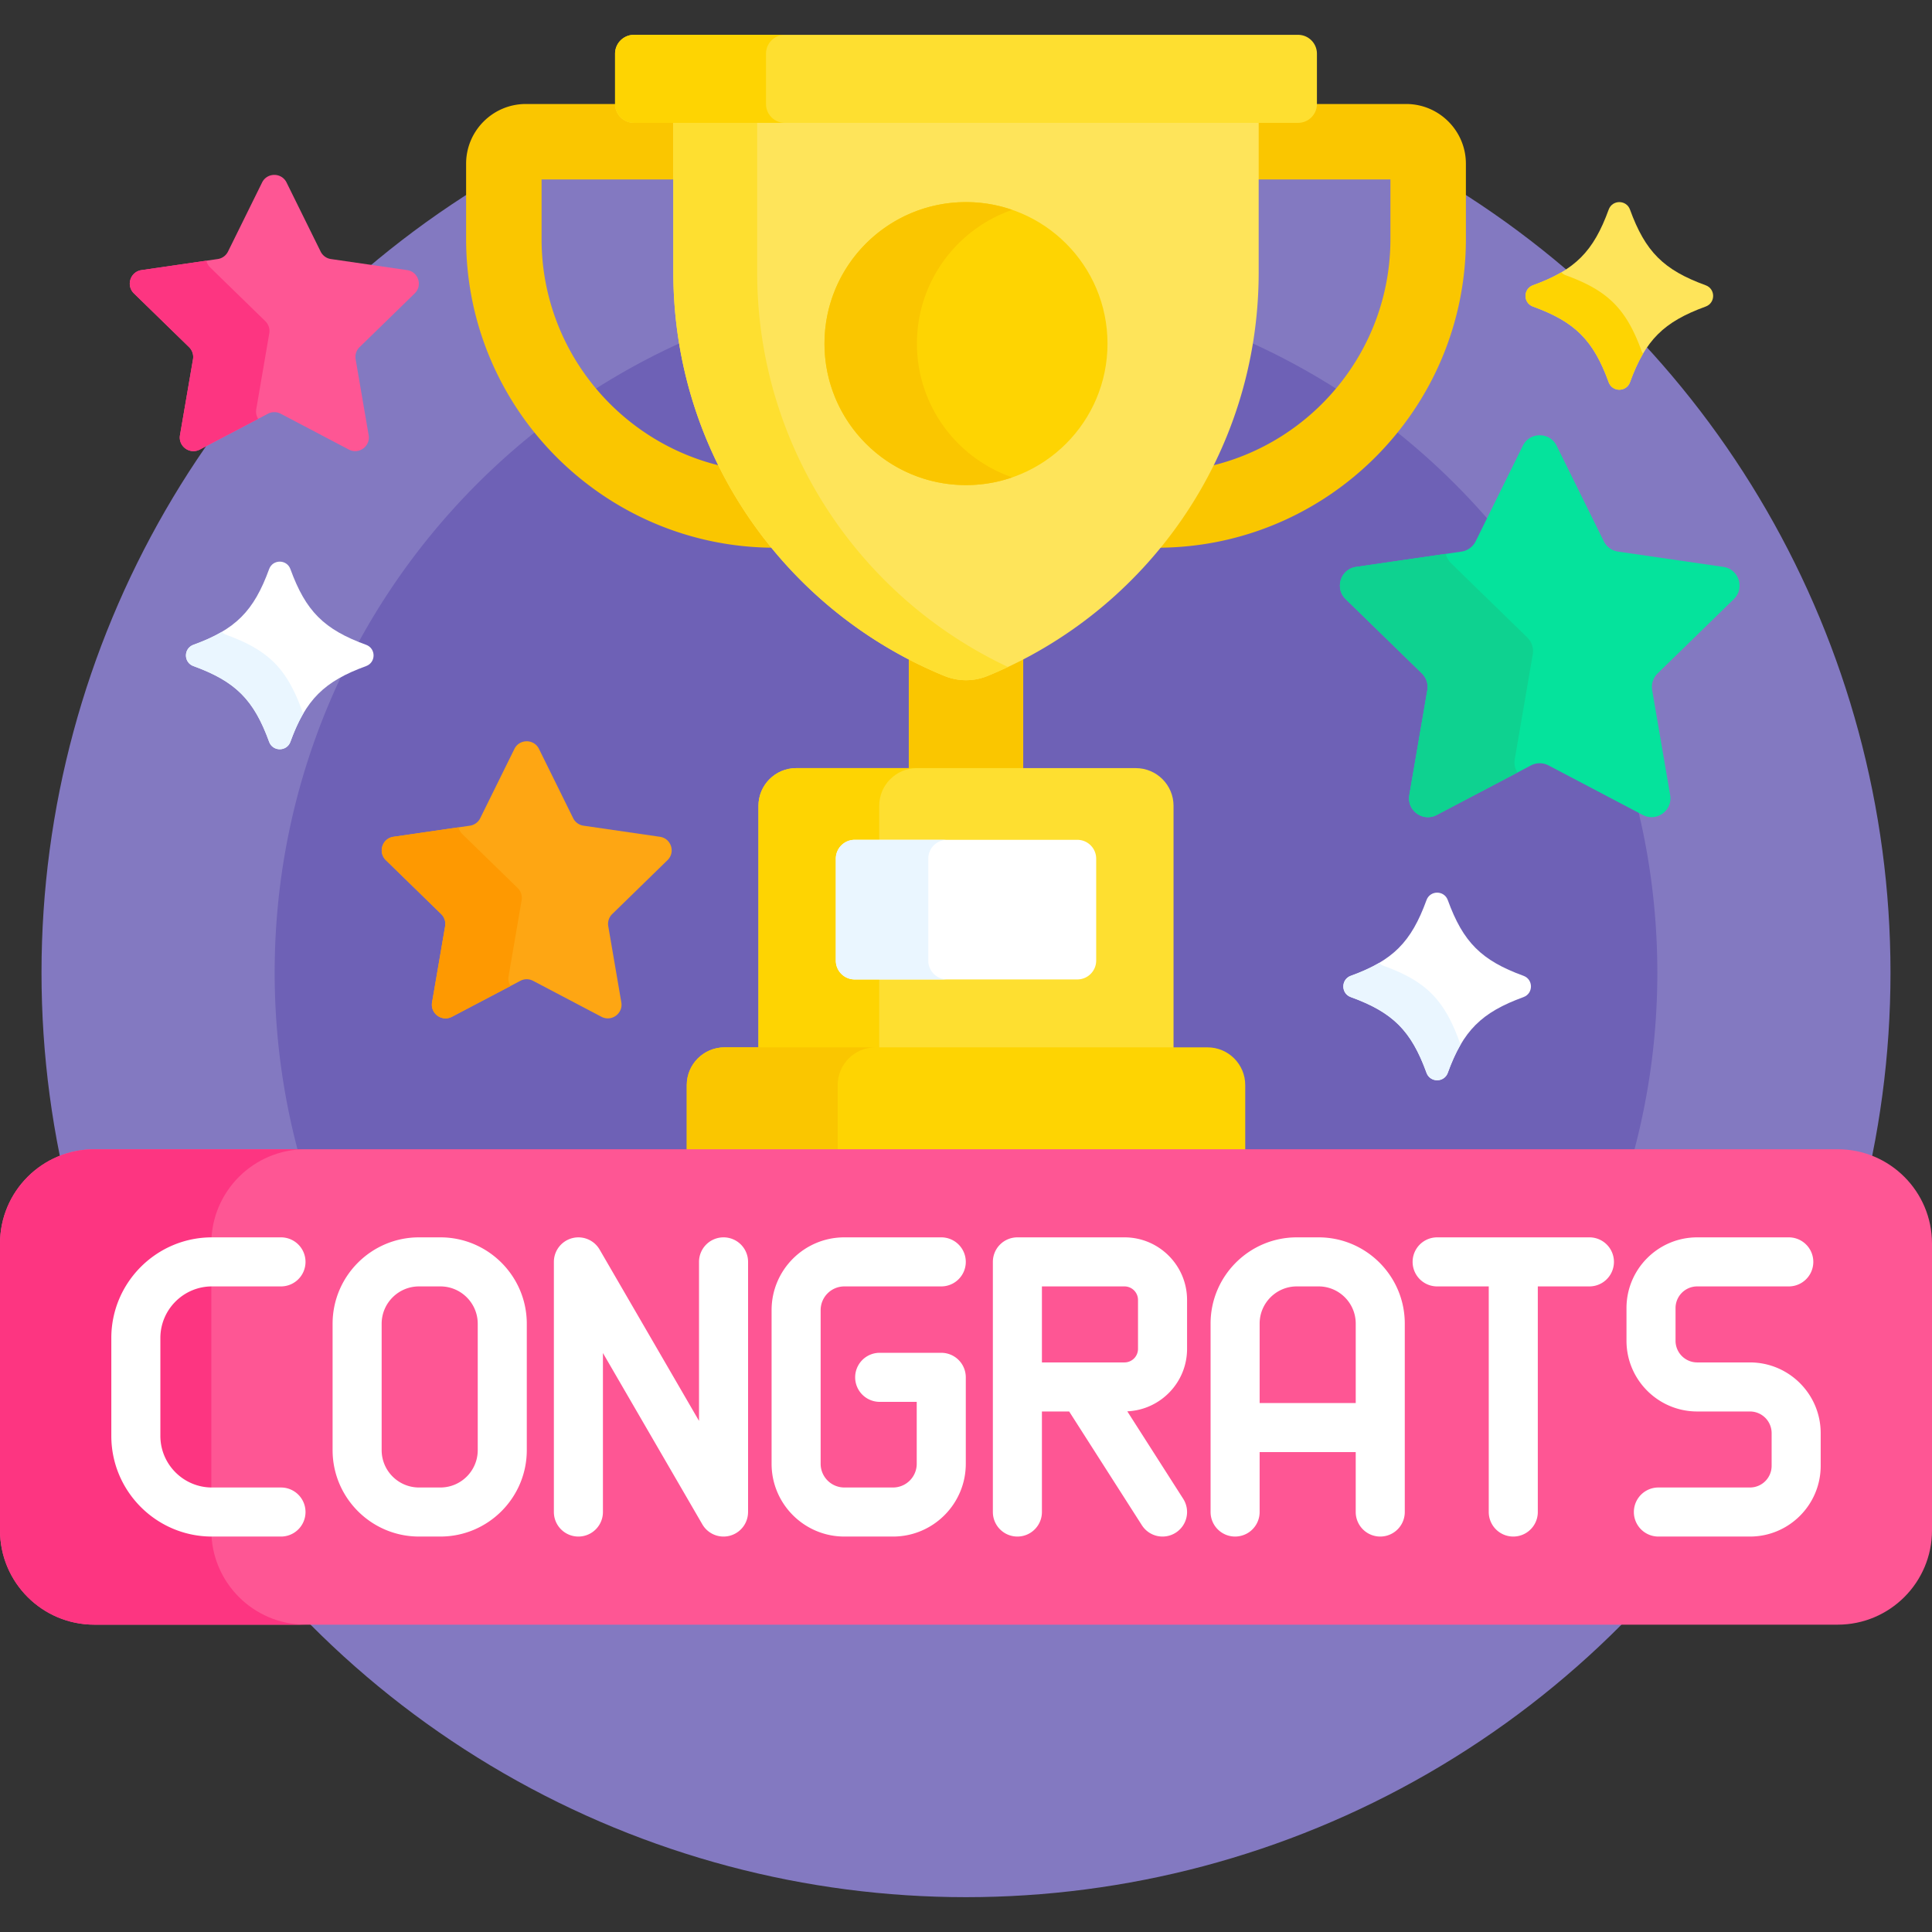 <svg xmlns="http://www.w3.org/2000/svg" version="1.1" xmlns:xlink="http://www.w3.org/1999/xlink" width="512" height="512" x="0" y="0" viewBox="0 0 512 512" style="enable-background:new 0 0 512 512" xml:space="preserve" class=""><rect x="0" y="0" width="512" height="512" fill="#333333" stroke="none"/><g><circle cx="256" cy="257.77" r="245" fill="#8379c1" opacity="1" data-original="#8379c1"></circle><path fill="#6e61b6" d="M432.9 305.56a183.426 183.426 0 0 0 6.31-47.79c0-101.184-82.026-183.21-183.21-183.21S72.79 156.585 72.79 257.77c0 16.535 2.203 32.553 6.31 47.79z" opacity="1" data-original="#6e61b6"></path><g fill="#fac600"><path d="M191.564 123.584c-27.474-6.28-48.041-30.901-48.041-60.25V47.56h35.916v-16H168c-2.206 0-4-1.794-4-4h-24.645c-8.73 0-15.832 7.103-15.832 15.832v19.942c0 45.114 36.703 81.817 81.818 81.817h.28a113.793 113.793 0 0 1-14.057-21.567zM372.645 27.56H348c0 2.206-1.794 4-4 4h-11.438v16h35.916v15.774c0 29.35-20.567 53.97-48.041 60.25a113.793 113.793 0 0 1-14.057 21.567h.28c45.115 0 81.818-36.703 81.818-81.817V43.392c-.001-8.73-7.103-15.832-15.833-15.832z" fill="#fac600" opacity="1" data-original="#fac600"></path></g><path fill="#fac600" d="M271.164 204.56v-30.935a116.174 116.174 0 0 1-9.828 4.585c-1.702.696-3.497 1.05-5.336 1.05s-3.634-.354-5.336-1.05a116.174 116.174 0 0 1-9.828-4.585v30.935z" opacity="1" data-original="#fac600"></path><path fill="#fee45a" d="M178.439 31.56v40.608c0 48.347 29.703 89.733 71.847 106.969a15.095 15.095 0 0 0 11.429 0c42.144-17.236 71.847-58.622 71.847-106.969V31.56z" opacity="1" data-original="#fee45a"></path><path fill="#fedf30" d="M200.658 72.167V31.56h-22.219v40.608c0 48.347 29.703 89.733 71.847 106.969a15.095 15.095 0 0 0 11.429 0 113.06 113.06 0 0 0 5.409-2.384c-39.264-18.457-66.466-58.327-66.466-104.586z" opacity="1" data-original="#fedf30"></path><path fill="#fedf30" d="M344 32.56H168a5 5 0 0 1-5-5V14.231a5 5 0 0 1 5-5h176a5 5 0 0 1 5 5V27.56a5 5 0 0 1-5 5z" opacity="1" data-original="#fedf30"></path><path fill="#fed402" d="M203 27.56V14.23a5 5 0 0 1 5-5h-40a5 5 0 0 0-5 5v13.33a5 5 0 0 0 5 5h40a5 5 0 0 1-5-5z" opacity="1" data-original="#fed402"></path><path fill="#fedf30" d="M311 278.56v-65c0-5.523-4.477-10-10-10h-90c-5.523 0-10 4.477-10 10v65z" opacity="1" data-original="#fedf30"></path><path fill="#fed402" d="M233 278.56v-65c0-5.523 4.477-10 10-10h-32c-5.523 0-10 4.477-10 10v65z" opacity="1" data-original="#fed402"></path><path fill="#fed402" d="M330 305.56v-18c0-5.523-4.477-10-10-10H192c-5.523 0-10 4.477-10 10v18z" opacity="1" data-original="#fed402"></path><path fill="#fac600" d="M222 305.56v-18c0-5.523 4.477-10 10-10h-40c-5.523 0-10 4.477-10 10v18z" opacity="1" data-original="#fac600"></path><path fill="#fe5694" d="M487 430.553H25c-13.807 0-25-11.193-25-25V329.56c0-13.807 11.193-25 25-25h462c13.807 0 25 11.193 25 25v75.994c0 13.806-11.193 24.999-25 24.999z" opacity="1" data-original="#fe5694"></path><path fill="#fd3581" d="M56 405.553V329.56c0-13.807 11.193-25 25-25H25c-13.807 0-25 11.193-25 25v75.994c0 13.807 11.193 25 25 25h56c-13.807-.001-25-11.194-25-25.001z" opacity="1" data-original="#fd3581"></path><g fill="#fff"><path d="M56.177 340.911h18.288a6.5 6.5 0 1 0 0-13H56.177c-14.709 0-26.677 11.967-26.677 26.677v25.938c0 14.71 11.967 26.677 26.677 26.677h18.288a6.5 6.5 0 1 0 0-13H56.177c-7.542 0-13.677-6.136-13.677-13.677v-25.938c0-7.541 6.135-13.677 13.677-13.677zM191.747 327.911a6.5 6.5 0 0 0-6.5 6.5v42.138l-26.342-45.399a6.501 6.501 0 0 0-12.122 3.261v66.291a6.5 6.5 0 1 0 13 0v-42.137l26.342 45.398a6.496 6.496 0 0 0 12.117-3.262h.005V334.41a6.5 6.5 0 0 0-6.5-6.499zM349.434 327.911h-5.77c-12.598 0-22.848 10.249-22.848 22.847v49.944a6.5 6.5 0 1 0 13 0v-15.881h25.465v15.881a6.5 6.5 0 1 0 13 0v-49.944c.001-12.598-10.249-22.847-22.847-22.847zm9.848 43.91h-25.465v-21.063c0-5.43 4.417-9.847 9.848-9.847h5.77c5.43 0 9.848 4.417 9.848 9.847v21.063zM116.707 327.911h-5.667c-12.626 0-22.898 10.271-22.898 22.897v33.495c0 12.626 10.272 22.898 22.898 22.898h5.667c12.626 0 22.898-10.272 22.898-22.898v-33.495c0-12.625-10.272-22.897-22.898-22.897zm9.898 56.393c0 5.458-4.44 9.898-9.898 9.898h-5.667c-5.458 0-9.898-4.44-9.898-9.898v-33.495c0-5.457 4.44-9.897 9.898-9.897h5.667c5.458 0 9.898 4.44 9.898 9.897zM223.759 340.911h25.685a6.5 6.5 0 1 0 0-13h-25.685c-10.631 0-19.28 8.648-19.28 19.279v40.731c0 10.631 8.649 19.28 19.28 19.28h12.905c10.631 0 19.28-8.649 19.28-19.28v-22.915a6.5 6.5 0 0 0-6.5-6.5h-16.318a6.5 6.5 0 1 0 0 13h9.818v16.415a6.287 6.287 0 0 1-6.28 6.28h-12.905a6.287 6.287 0 0 1-6.28-6.28V347.19a6.287 6.287 0 0 1 6.28-6.279zM297.996 327.911H269.62a6.5 6.5 0 0 0-6.5 6.5v66.291a6.5 6.5 0 1 0 13 0v-26.646h7.219l19.269 30.146a6.497 6.497 0 0 0 8.977 1.976 6.5 6.5 0 0 0 1.977-8.978l-14.817-23.183c8.799-.395 15.84-7.656 15.84-16.551v-12.969c-.001-9.144-7.442-16.586-16.589-16.586zm3.588 29.557a3.593 3.593 0 0 1-3.588 3.589H276.12v-20.146h21.876a3.591 3.591 0 0 1 3.588 3.588zM463.762 361.057h-13.988a5.744 5.744 0 0 1-5.738-5.738v-8.669a5.744 5.744 0 0 1 5.738-5.738h24.271a6.5 6.5 0 1 0 0-13h-24.271c-10.333 0-18.738 8.406-18.738 18.738v8.669c0 10.332 8.406 18.738 18.738 18.738h13.988a5.744 5.744 0 0 1 5.738 5.738v8.669a5.744 5.744 0 0 1-5.738 5.738h-24.27a6.5 6.5 0 1 0 0 13h24.27c10.333 0 18.738-8.406 18.738-18.738v-8.669c0-10.332-8.406-18.738-18.738-18.738zM421.211 327.911h-40.353a6.5 6.5 0 1 0 0 13h13.677v59.791a6.5 6.5 0 1 0 13 0v-59.791h13.676a6.5 6.5 0 1 0 0-13z" fill="#ffffff" opacity="1" data-original="#ffffff"></path></g><path fill="#05e39c" d="m412.534 118.138 12.488 25.303a5.001 5.001 0 0 0 3.766 2.736l27.924 4.058c4.103.596 5.741 5.638 2.772 8.532l-20.206 19.696a5.002 5.002 0 0 0-1.439 4.427l4.77 27.811c.701 4.086-3.588 7.202-7.258 5.273l-24.976-13.131a5.002 5.002 0 0 0-4.655 0l-24.976 13.131c-3.67 1.929-7.958-1.187-7.258-5.273l4.77-27.811a5.002 5.002 0 0 0-1.439-4.427l-20.206-19.696c-2.969-2.894-1.331-7.936 2.772-8.532l27.924-4.058a5.002 5.002 0 0 0 3.766-2.736l12.488-25.303c1.837-3.718 7.138-3.718 8.973 0z" opacity="1" data-original="#05e39c"></path><path fill="#0ed290" d="m401.429 201.194 4.77-27.811a4.999 4.999 0 0 0-1.439-4.427l-20.206-19.696a4.936 4.936 0 0 1-1.397-2.479l-23.772 3.454c-4.103.596-5.741 5.638-2.772 8.532l20.206 19.696a5 5 0 0 1 1.438 4.428l-4.77 27.811c-.701 4.086 3.588 7.202 7.258 5.273l21.395-11.248a4.908 4.908 0 0 1-.711-3.533z" opacity="1" data-original="#0ed290"></path><path fill="#fea613" d="m142.835 198.471 9.061 18.359a3.629 3.629 0 0 0 2.733 1.985l20.26 2.944c2.977.433 4.165 4.091 2.011 6.19l-14.661 14.291a3.63 3.63 0 0 0-1.044 3.212l3.461 20.179c.508 2.965-2.603 5.226-5.266 3.826l-18.121-9.527a3.629 3.629 0 0 0-3.378 0l-18.121 9.527c-2.663 1.4-5.774-.861-5.266-3.826l3.461-20.179a3.626 3.626 0 0 0-1.044-3.212l-14.661-14.291c-2.154-2.1-.965-5.758 2.011-6.19l20.26-2.944a3.631 3.631 0 0 0 2.733-1.985l9.061-18.359c1.332-2.698 5.179-2.698 6.51 0z" opacity="1" data-original="#fea613"></path><path fill="#fe9901" d="m134.778 258.733 3.461-20.179a3.627 3.627 0 0 0-1.044-3.212l-14.661-14.291a3.588 3.588 0 0 1-1.014-1.799l-17.248 2.506c-2.977.433-4.165 4.091-2.011 6.19l14.661 14.29a3.631 3.631 0 0 1 1.044 3.213l-3.461 20.178c-.508 2.965 2.603 5.226 5.266 3.826l15.523-8.161a3.55 3.55 0 0 1-.516-2.561z" opacity="1" data-original="#fe9901"></path><path fill="#fe5694" d="m75.942 48.366 9.033 18.303a3.617 3.617 0 0 0 2.724 1.979l20.199 2.935c2.968.431 4.153 4.078 2.005 6.171L95.288 92.002a3.619 3.619 0 0 0-1.041 3.203l3.45 20.117c.507 2.956-2.595 5.21-5.25 3.814l-18.066-9.498a3.618 3.618 0 0 0-3.367 0l-18.066 9.498c-2.654 1.395-5.757-.858-5.25-3.814l3.45-20.117a3.62 3.62 0 0 0-1.041-3.203L35.492 77.755c-2.147-2.093-.962-5.74 2.005-6.171l20.199-2.935a3.617 3.617 0 0 0 2.724-1.979l9.033-18.303c1.327-2.69 5.162-2.69 6.489-.001z" opacity="1" data-original="#fe5694"></path><path fill="#fd3581" d="m67.91 108.445 3.45-20.117a3.617 3.617 0 0 0-1.041-3.202L55.703 70.878a3.576 3.576 0 0 1-1.011-1.793l-17.195 2.499c-2.968.431-4.153 4.078-2.005 6.171l14.616 14.247a3.616 3.616 0 0 1 1.04 3.203l-3.45 20.117c-.507 2.956 2.596 5.21 5.25 3.814L68.424 111a3.546 3.546 0 0 1-.514-2.555z" opacity="1" data-original="#fd3581"></path><circle cx="256" cy="91.06" r="37.5" fill="#fed402" opacity="1" data-original="#fed402"></circle><path fill="#fac600" d="M243 91.06c0-16.419 10.557-30.364 25.25-35.442A37.432 37.432 0 0 0 256 53.56c-20.711 0-37.5 16.789-37.5 37.5s16.789 37.5 37.5 37.5c4.291 0 8.41-.73 12.25-2.058C253.557 121.424 243 107.479 243 91.06z" opacity="1" data-original="#fac600"></path><path fill="#ffffff" d="M285.5 259.56h-59a5 5 0 0 1-5-5v-27a5 5 0 0 1 5-5h59a5 5 0 0 1 5 5v27a5 5 0 0 1-5 5z" opacity="1" data-original="#ffffff"></path><path fill="#eaf6ff" d="M246 254.56v-27a5 5 0 0 1 5-5h-24.5a5 5 0 0 0-5 5v27a5 5 0 0 0 5 5H251a5 5 0 0 1-5-5z" opacity="1" data-original="#eaf6ff"></path><path fill="#ffffff" d="M97.014 176.524c-11.146 4.055-15.994 8.903-20.049 20.049-.963 2.648-4.685 2.648-5.649 0-4.055-11.146-8.903-15.994-20.049-20.049-2.648-.963-2.648-4.685 0-5.649 11.146-4.055 15.994-8.903 20.049-20.049.963-2.648 4.685-2.648 5.649 0 4.055 11.146 8.903 15.994 20.049 20.049 2.648.964 2.648 4.686 0 5.649z" opacity="1" data-original="#ffffff"></path><path fill="#eaf6ff" d="M80.035 188.293c-4.055-11.146-8.903-15.994-20.049-20.049a3.03 3.03 0 0 1-1.209-.795c-2.144 1.26-4.61 2.372-7.51 3.427-2.648.963-2.648 4.685 0 5.648 11.146 4.055 15.994 8.903 20.049 20.049.964 2.648 4.685 2.648 5.649 0 1.063-2.921 2.184-5.401 3.455-7.556a3.099 3.099 0 0 1-.385-.724z" opacity="1" data-original="#eaf6ff"></path><path fill="#fee45a" d="M452.014 81.244c-11.146 4.055-15.994 8.903-20.049 20.049-.964 2.648-4.685 2.648-5.649 0-4.055-11.146-8.903-15.994-20.049-20.049-2.648-.963-2.648-4.685 0-5.649 11.146-4.055 15.994-8.903 20.049-20.049.963-2.648 4.685-2.648 5.649 0 4.055 11.146 8.903 15.994 20.049 20.049 2.648.964 2.648 4.685 0 5.649z" opacity="1" data-original="#fee45a"></path><path fill="#fed402" d="M435.035 93.013c-4.055-11.146-8.903-15.994-20.049-20.049a3.03 3.03 0 0 1-1.209-.795c-2.144 1.26-4.61 2.372-7.51 3.427-2.648.963-2.648 4.685 0 5.648 11.146 4.055 15.994 8.903 20.049 20.049.964 2.648 4.685 2.648 5.649 0 1.063-2.921 2.184-5.401 3.455-7.556a3.099 3.099 0 0 1-.385-.724z" opacity="1" data-original="#fed402"></path><path fill="#ffffff" d="M403.733 264.244c-11.146 4.055-15.994 8.903-20.049 20.049-.963 2.648-4.685 2.648-5.649 0-4.055-11.146-8.903-15.994-20.049-20.049-2.648-.964-2.648-4.685 0-5.649 11.146-4.055 15.994-8.903 20.049-20.049.964-2.648 4.685-2.648 5.649 0 4.055 11.146 8.903 15.994 20.049 20.049 2.649.964 2.649 4.685 0 5.649z" opacity="1" data-original="#ffffff"></path><path fill="#eaf6ff" d="M386.755 276.013c-4.055-11.146-8.903-15.994-20.049-20.049a3.03 3.03 0 0 1-1.209-.795c-2.144 1.26-4.61 2.372-7.51 3.427-2.648.963-2.648 4.685 0 5.648 11.146 4.055 15.994 8.903 20.049 20.049.964 2.648 4.685 2.648 5.649 0 1.063-2.921 2.184-5.401 3.455-7.556a3.099 3.099 0 0 1-.385-.724z" opacity="1" data-original="#eaf6ff"></path></g></svg>
